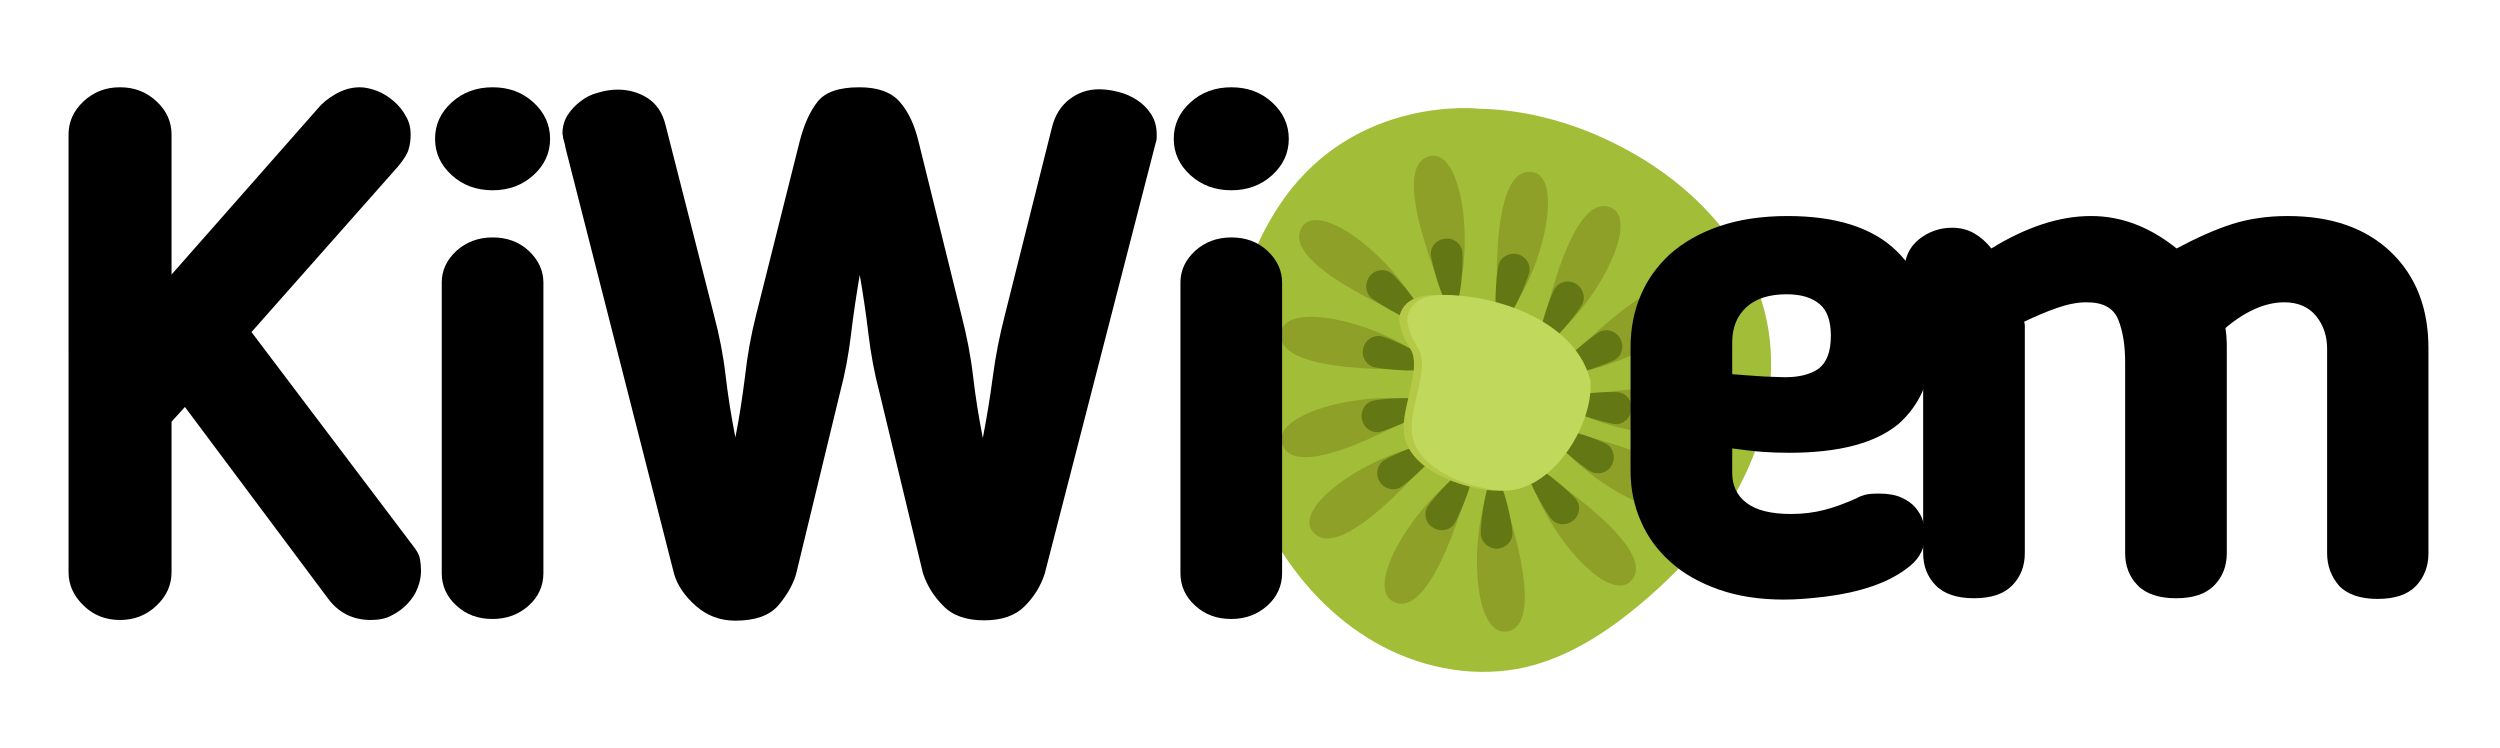 <?xml version="1.0" encoding="utf-8"?>
<!-- Generator: Adobe Illustrator 23.0.6, SVG Export Plug-In . SVG Version: 6.00 Build 0)  -->
<svg version="1.1" id="Capa_1" xmlns="http://www.w3.org/2000/svg" xmlns:xlink="http://www.w3.org/1999/xlink" x="0px" y="0px"
	 viewBox="0 0 747.6 223.6" style="enable-background:new 0 0 747.6 223.6;" xml:space="preserve">
<style type="text/css">
	.st0{fill:#A2BD38;}
	.st1{fill:#8EA028;}
	.st2{fill:#647715;}
	.st3{fill:#B6C947;}
	.st4{fill:#C0D85B;}
</style>
<g>

		<path class="st0" d="M442.1,32.5c17.3,0.3,34.3,6,49.1,15c16.8,10.3,31.2,25.9,36.3,44.9c4.4,16.2,1.7,33.9-5.4,49.1
			c-7.1,15.2-18.5,28.2-31.4,39c-10.1,8.5-21.6,16-34.4,19c-14.3,3.3-29.7,0.7-42.7-6.1c-13-6.8-23.7-17.6-31.4-30.2
			c-19-31.1-19.4-73.8,1.6-103.6C405.9,28.4,442.1,32.5,442.1,32.5z"/>

		<path class="st1" d="M434.1,93.6c0,0-19-41.1-7.7-46.5C437.6,41.8,441.8,76.7,434.1,93.6z"/>
	
			<path class="st2" d="M437.3,75.3c0.3,2.5-0.3,16.7-2.9,17c-2.6,0.3-6.2-13.4-6.5-15.9c-0.3-2.5,1.6-4.8,4.2-5
				C434.6,71,437,72.8,437.3,75.3z"/>
	
		<path class="st1" d="M448.1,97.7c0,0-3.7-45.1,8.7-46.3C469.1,50.3,461.1,84.5,448.1,97.7z"/>
			<path class="st2" d="M457.3,81.6c-0.6,2.4-6,15.6-8.6,14.9c-2.5-0.6-1.2-14.8-0.6-17.2c0.6-2.4,3.2-3.9,5.7-3.3
				C456.4,76.7,457.9,79.2,457.3,81.6z"/>
	
		<path class="st1" d="M460,104.2c0,0,8.1-44.6,20.4-42.5C492.6,63.8,476,94.8,460,104.2z"/>

			<path class="st2" d="M473.1,91.1c-1.2,2.2-9.9,13.5-12.1,12.2c-2.3-1.3,2.6-14.6,3.8-16.8c1.2-2.2,4.1-3,6.4-1.7
				C473.4,86.1,474.3,88.9,473.1,91.1z"/>
	
		<path class="st1" d="M464.8,111.9c0,0,30.3-33.7,39.6-25.4C513.8,94.6,483.4,112.3,464.8,111.9z"/>

			<path class="st2" d="M482.9,107.6c-2.2,1.2-15.5,6.3-16.8,4c-1.3-2.3,9.9-11,12.1-12.3c2.2-1.2,5-0.4,6.3,1.9
				S485.1,106.3,482.9,107.6z"/>
	
		<path class="st1" d="M465.6,119.7c0,0,44.3-9.6,47,2.6C515.4,134.4,480.4,130.9,465.6,119.7z"/>

			<path class="st2" d="M482.8,126.8c-2.5-0.3-16.2-3.9-15.9-6.6c0.3-2.6,14.5-3.2,17-2.9c2.5,0.3,4.3,2.6,4,5.2
				C487.5,125.2,485.3,127.1,482.8,126.8z"/>
	
		<path class="st1" d="M462.6,127.8c0,0,44.5,8.3,42.4,20.6C502.9,160.6,472,143.8,462.6,127.8z"/>

			<path class="st2" d="M475.7,141c-2.2-1.2-13.4-9.9-12.2-12.2c1.3-2.3,14.6,2.7,16.8,3.9c2.2,1.2,2.9,4.1,1.7,6.4
				C480.8,141.4,477.9,142.2,475.7,141z"/>
		<path class="st1" d="M456.5,138.1c0,0,38.4,24,32,34.6C482,183.3,459.3,156.4,456.5,138.1z"/>
	
			<path class="st2" d="M463.9,155.2c-1.6-1.9-8.9-14.1-6.9-15.8c2-1.7,12.6,7.8,14.2,9.8c1.6,1.9,1.3,4.9-0.8,6.5
				C468.4,157.3,465.5,157.1,463.9,155.2z"/>
	
		<path class="st1" d="M447.2,141.6c0,0,16.2,42.3,4.6,46.9C440.2,193,438.4,157.9,447.2,141.6z"/>

			<path class="st2" d="M442.8,159.6c-0.1-2.5,1.4-16.6,4.1-16.7c2.6-0.1,5.3,13.8,5.4,16.4c0.1,2.5-1.9,4.6-4.6,4.8
				C445.1,164.1,442.9,162.1,442.8,159.6z"/>
	
		<path class="st1" d="M440.8,139.2c0,0-10.7,44-22.8,41.2C405.8,177.5,424.3,147.6,440.8,139.2z"/>

			<path class="st2" d="M426.9,151.5c1.3-2.1,10.6-12.9,12.9-11.5c2.2,1.4-3.5,14.4-4.8,16.5c-1.3,2.1-4.2,2.7-6.4,1.3
				C426.3,156.5,425.6,153.7,426.9,151.5z"/>
	
		<path class="st1" d="M431.7,132.4c0,0-28.4,35.3-38.2,27.5C383.7,152.2,413.2,133,431.7,132.4z"/>

			<path class="st2" d="M413.9,137.6c2.1-1.4,15.1-7.1,16.5-4.9c1.4,2.2-9.3,11.6-11.4,12.9c-2.1,1.4-5,0.7-6.4-1.5
				C411.2,141.9,411.8,139,413.9,137.6z"/>

		<path class="st1" d="M429.2,120.8c0,0-38.6,23.8-45.2,13.2C377.4,123.5,411.6,115.2,429.2,120.8z"/>

			<path class="st2" d="M410.7,119.8c2.5-0.6,16.6-1.7,17.2,0.9c0.6,2.6-12.6,7.8-15.1,8.4c-2.5,0.6-4.9-1-5.5-3.6
				C406.7,122.9,408.2,120.4,410.7,119.8z"/>
	
		<path class="st1" d="M429.2,110.1c0,0-45.2,3-46.2-9.4C382.1,88.4,416.2,96.9,429.2,110.1z"/>

			<path class="st2" d="M413.3,100.6c2.4,0.6,15.5,6.3,14.8,8.8c-0.7,2.5-14.8,1-17.2,0.4c-2.4-0.6-3.9-3.2-3.2-5.7
				C408.3,101.5,410.8,100,413.3,100.6z"/>
	
		<path class="st1" d="M426.5,97.2c0,0-42.2-16.6-37.7-28.2C393.2,57.4,420.4,79.7,426.5,97.2z"/>
			<path class="st2" d="M416.2,81.8c1.9,1.6,11.3,12.3,9.6,14.3c-1.7,2-13.8-5.4-15.7-7c-1.9-1.6-2.1-4.6-0.4-6.6
				C411.3,80.5,414.2,80.2,416.2,81.8z"/>
	<path class="st3" d="M473.2,114C473.2,114,473.2,114,473.2,114c0-0.2,0-0.4-0.1-0.5c-4.2-16.1-24.2-23.9-39.2-25.1
		c-4.9-0.4-12.7-0.8-15,4.9c-1,2.5-0.2,4.3,0.6,6.7c0.8,2.4,2.8,4.3,3.2,6.9c0.6,3.6-0.7,8-1.4,11.4c-1.6,7.2-3.3,12.9,2.3,18.9
		c5.3,5.6,15.5,9,23,9.5C461.4,147.6,474.2,127.2,473.2,114z"/>
	<path class="st4" d="M475.6,114C475.6,114,475.6,114,475.6,114c0-0.2,0-0.4-0.1-0.5c-4.2-16.1-24.2-23.9-39.2-25.1
		c-4.9-0.4-12.7-0.8-15,4.9c-1,2.5-0.2,4.3,0.6,6.7c0.8,2.4,2.8,4.3,3.2,6.9c0.6,3.6-0.7,8-1.4,11.4c-1.6,7.2-3.3,12.9,2.3,18.9
		c5.3,5.6,15.5,9,23,9.5C463.8,147.6,476.6,127.2,475.6,114z"/>
</g>
<g className="fonts">
	<path d="M119.1,49.7L75.2,99.3l48.3,63.9c1.2,1.5,1.9,2.8,2.1,4c0.2,1.2,0.3,2.4,0.3,3.5c0,1.6-0.3,3.3-1,5.1
		c-0.7,1.8-1.7,3.3-3,4.7c-1.3,1.4-2.9,2.6-4.7,3.5c-1.8,1-3.9,1.4-6.3,1.4c-5.3,0-9.6-2.1-12.8-6.4l-42.8-57.3l-4,4.4v45
		c0,3.8-1.5,7.2-4.5,10c-3,2.9-6.7,4.3-10.9,4.3c-4.3,0-7.9-1.4-10.9-4.3c-3-2.9-4.5-6.2-4.5-10V40.2c0-3.8,1.5-7.1,4.5-9.9
		c3-2.8,6.6-4.2,10.9-4.2c4.3,0,7.9,1.4,10.9,4.2c3,2.8,4.5,6.1,4.5,9.9v41.9L95,32.5c1.3-1.6,3.1-3.1,5.4-4.4c2.3-1.3,4.7-2,7.2-2
		c1.6,0,3.3,0.4,5.2,1.1c1.8,0.7,3.5,1.8,5,3.1c1.5,1.3,2.7,2.8,3.6,4.5c1,1.7,1.4,3.5,1.4,5.4c0,1.6-0.2,3.1-0.6,4.4
		C121.9,45.9,120.8,47.6,119.1,49.7z"/>
	<path d="M164.5,41.5c0,4.3-1.7,7.9-5,10.9c-3.3,3-7.4,4.5-12.2,4.5c-4.8,0-8.9-1.5-12.2-4.5c-3.3-3-5-6.6-5-10.9
		c0-4.3,1.7-7.9,5-10.9c3.3-3,7.4-4.5,12.2-4.5c4.9,0,8.9,1.5,12.2,4.5C162.8,33.6,164.5,37.3,164.5,41.5z M162.5,84.5v86.9
		c0,3.8-1.5,7.1-4.4,9.7c-2.9,2.6-6.5,4-10.8,4c-4.3,0-7.9-1.3-10.8-4c-2.9-2.6-4.4-5.9-4.4-9.7V84.5c0-3.7,1.5-6.8,4.4-9.5
		c2.9-2.6,6.5-4,10.8-4c4.3,0,7.9,1.3,10.8,4C161,77.7,162.5,80.9,162.5,84.5z"/>
	<path d="M274.7,42.4l12.8,51.8c1.6,6.2,2.8,12.3,3.5,18.4c0.7,6.1,1.7,12.2,2.9,18.4c1.2-6.2,2.2-12.3,3-18.4
		c0.8-6.1,2-12.2,3.6-18.4L314.6,38c0.9-3.5,2.6-6.3,5.2-8.3c2.6-2,5.5-3,8.9-3c1.9,0,3.9,0.3,5.8,0.8c2,0.5,3.8,1.3,5.5,2.4
		c1.7,1.1,3.1,2.5,4.2,4.2c1.1,1.7,1.7,3.7,1.7,6.1c0,0.3,0,0.7,0,1.1s-0.1,1-0.4,1.8l-33.1,128.5c-1.2,3.7-3.2,6.9-6,9.7
		c-2.8,2.8-6.8,4.2-12.1,4.2c-5.3,0-9.4-1.4-12.2-4.3c-2.9-2.9-4.9-6.1-6.1-9.8l-13-54c-1.5-5.7-2.6-11.6-3.3-17.5
		c-0.7-6-1.6-11.9-2.6-17.7c-1,5.9-1.9,11.8-2.6,17.7c-0.7,6-1.8,11.8-3.3,17.5l-13.2,54.5c-1,3.2-2.8,6.3-5.4,9.3
		c-2.6,2.9-6.8,4.4-12.7,4.4c-4.6,0-8.5-1.5-11.8-4.4c-3.3-2.9-5.5-6.1-6.5-9.5L169.1,44.2c-0.1-0.9-0.4-1.8-0.7-2.9
		c0-0.4-0.1-0.9-0.2-1.3c0-2.1,0.5-3.9,1.5-5.5c1-1.6,2.3-3,3.9-4.2c1.5-1.2,3.3-2.1,5.3-2.6c2-0.6,3.9-0.9,5.8-0.9
		c3.2,0,6.2,0.8,8.9,2.5c2.7,1.7,4.5,4.4,5.4,8l14.5,56.9c1.6,6,2.8,12.1,3.5,18.2c0.7,6.1,1.7,12.2,2.9,18.4
		c1.2-5.9,2.1-12,2.9-18.3c0.7-6.3,1.8-12.4,3.3-18.3l13-51.8c1.3-5.1,3.1-9.1,5.4-12c2.3-2.9,6.4-4.3,12.5-4.3
		c5.6,0,9.6,1.5,12.1,4.4C271.7,33.5,273.5,37.4,274.7,42.4z"/>
	<path d="M385.4,41.5c0,4.3-1.7,7.9-5,10.9c-3.3,3-7.4,4.5-12.2,4.5c-4.8,0-8.9-1.5-12.2-4.5c-3.3-3-5-6.6-5-10.9
		c0-4.3,1.7-7.9,5-10.9c3.3-3,7.4-4.5,12.2-4.5c4.9,0,8.9,1.5,12.2,4.5C383.7,33.6,385.4,37.3,385.4,41.5z M383.4,84.5v86.9
		c0,3.8-1.5,7.1-4.4,9.7c-2.9,2.6-6.5,4-10.8,4c-4.3,0-7.9-1.3-10.8-4c-2.9-2.6-4.4-5.9-4.4-9.7V84.5c0-3.7,1.5-6.8,4.4-9.5
		c2.9-2.6,6.5-4,10.8-4c4.3,0,7.9,1.3,10.8,4C381.9,77.7,383.4,80.9,383.4,84.5z"/>
</g>
<g className="fonts">
	<path d="M535,135.4c-2.9,0-5.7-0.1-8.3-0.3c-2.6-0.2-5.5-0.6-8.7-1v7.3c0,3.8,1.4,6.8,4.3,9c2.9,2.2,7.3,3.3,13.3,3.3
		c3.5,0,6.8-0.4,9.9-1.2c3.1-0.8,6.4-2,9.9-3.6c0.4-0.3,1.2-0.6,2.2-0.9c1-0.3,2.5-0.4,4.4-0.4c2.6,0,4.9,0.4,6.6,1.2
		c1.8,0.8,3.2,1.8,4.2,3c1,1.2,1.8,2.5,2.2,3.9c0.4,1.4,0.7,2.8,0.7,4.1c0,3.8-1.5,7-4.6,9.5c-3.1,2.5-6.8,4.5-11.2,6
		c-4.4,1.5-9,2.5-13.9,3.1c-4.8,0.6-9,0.9-12.6,0.9c-7.2,0-13.7-1-19.4-3c-5.7-2-10.5-4.7-14.4-8.2c-3.9-3.5-6.9-7.5-8.9-12.2
		c-2.1-4.7-3.1-9.8-3.1-15.2v-36.8c0-5.6,1-10.8,3-15.5c2-4.8,5-8.9,8.9-12.5c4-3.5,8.9-6.3,14.8-8.3c5.9-2,12.6-3,20.3-3
		c14.5,0,25.4,3.5,32.5,10.4c7.1,6.9,10.7,15.9,10.7,27.1c0,10.6-3.4,18.8-10.1,24.7C560.8,132.5,550,135.4,535,135.4z M547.5,100.4
		c0-4.4-1.1-7.6-3.4-9.5c-2.3-1.9-5.5-2.9-9.8-2.9c-5.3,0-9.3,1.3-12.1,3.9c-2.8,2.6-4.2,6.1-4.2,10.5v9.5c3.5,0.3,6.8,0.5,9.7,0.7
		c2.9,0.1,5,0.2,6.2,0.2c4.3,0,7.6-0.9,10-2.6C546.3,108.3,547.5,105.1,547.5,100.4z"/>
	<path d="M695.9,165.4v-61.1c0-3.8-1.1-7.1-3.3-9.8c-2.2-2.7-5.4-4.1-9.5-4.1c-2.9,0-5.9,0.7-8.8,2c-2.9,1.3-5.9,3.2-8.8,5.7
		c0.1,1,0.3,2,0.3,2.9c0.1,0.9,0.1,1.8,0.1,2.9v61.5c0,3.8-1.2,7-3.7,9.6c-2.5,2.6-6.3,3.9-11.5,3.9c-5.1,0-9-1.3-11.5-3.9
		c-2.5-2.6-3.7-5.8-3.7-9.6v-57.1c0-5.1-0.7-9.4-2.1-12.8c-1.4-3.4-4.5-5.1-9.4-5.1c-2.8,0-5.8,0.6-8.9,1.7
		c-3.2,1.1-6.4,2.5-9.8,4.1c0.1,0.3,0.2,0.7,0.2,1.2c0,0.5,0,0.9,0,1.2v66.8c0,3.8-1.2,7-3.7,9.6c-2.5,2.6-6.3,3.9-11.5,3.9
		c-5.1,0-9-1.3-11.5-3.9c-2.5-2.6-3.7-5.8-3.7-9.6V98.6c0-3.7-0.2-6-0.6-6.8c-0.4-0.9-0.8-1.7-1.2-2.4c-1.6-2.1-2.6-3.7-3.1-4.8
		c-0.4-1.2-0.7-2.3-0.7-3.5c0-4,1.4-7.1,4.3-9.5c2.9-2.3,6.2-3.5,10-3.5c2.5,0,4.7,0.6,6.6,1.7c1.9,1.1,3.6,2.6,5.1,4.5
		c5-3.1,10-5.5,15.1-7.2c5.1-1.7,10-2.5,14.7-2.5c9,0,17.5,3.2,25.6,9.7c6-3.2,11.6-5.7,16.6-7.3c5.1-1.6,10.6-2.4,16.6-2.4
		c13.1,0,23.4,3.6,30.9,10.8c7.5,7.2,11.2,16.8,11.2,28.7v61.5c0,3.8-1.3,7-3.7,9.6c-2.5,2.6-6.3,3.9-11.5,3.9
		c-5.1,0-9-1.3-11.5-3.9C697.1,172.4,695.9,169.2,695.9,165.4z"/>
</g>
</svg>
